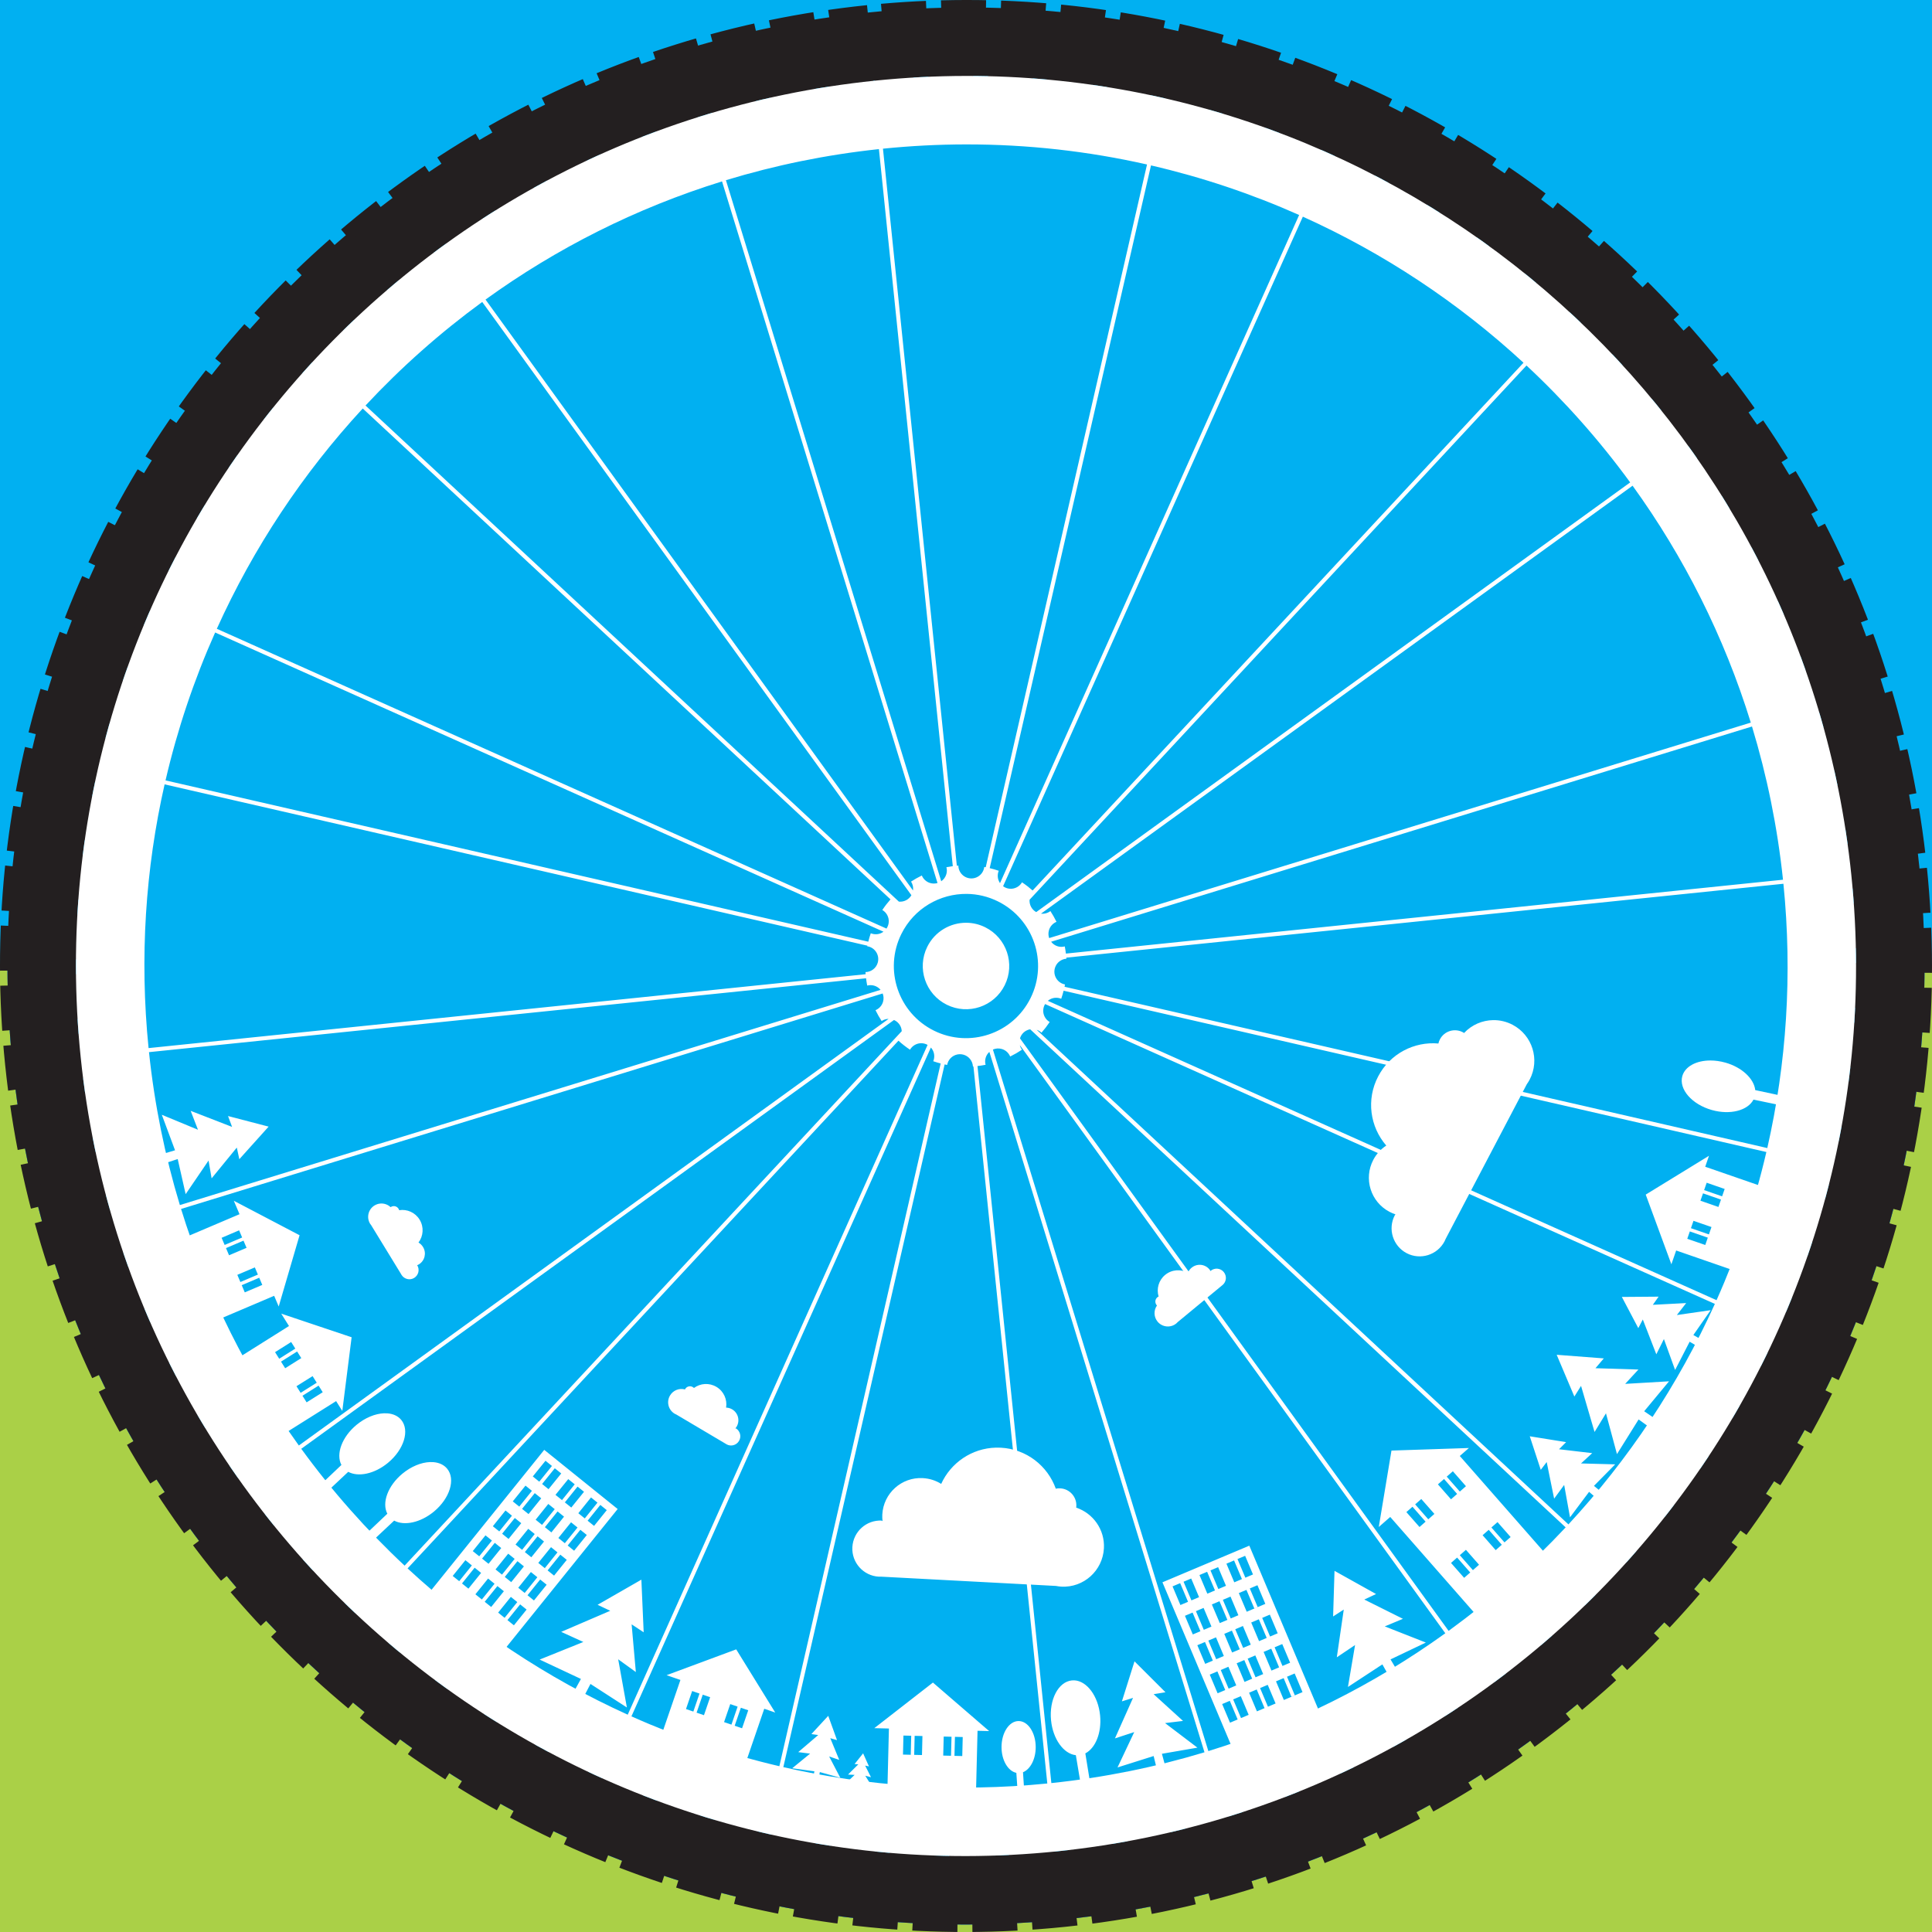 <?xml version="1.0" encoding="UTF-8" standalone="no"?>
<svg
   xmlns:dc="http://purl.org/dc/elements/1.1/"
   xmlns:cc="http://creativecommons.org/ns#"
   xmlns:rdf="http://www.w3.org/1999/02/22-rdf-syntax-ns#"
   xmlns:svg="http://www.w3.org/2000/svg"
   xmlns="http://www.w3.org/2000/svg"
   xmlns:xlink="http://www.w3.org/1999/xlink"
   xmlns:sodipodi="http://sodipodi.sourceforge.net/DTD/sodipodi-0.dtd"
   xmlns:inkscape="http://www.inkscape.org/namespaces/inkscape"
   viewBox="0 0 1000 1000"
   height="1000"
   width="1000"
   xml:space="preserve"
   version="1.1"
   id="svg2"
   sodipodi:docname="logo-wheel.svg"
   inkscape:version="0.92.2 5c3e80d, 2017-08-06"><rect x="0" y="0" width="1000" height="1000" fill="#808080" stroke="none"/><sodipodi:namedview
     pagecolor="#ffffff"
     bordercolor="#666666"
     borderopacity="1"
     objecttolerance="10"
     gridtolerance="10"
     guidetolerance="10"
     inkscape:pageopacity="0"
     inkscape:pageshadow="2"
     inkscape:window-width="1920"
     inkscape:window-height="1051"
     id="namedview15858"
     showgrid="false"
     inkscape:zoom="0.1668772"
     inkscape:cx="-1473.6613"
     inkscape:cy="859.15541"
     inkscape:window-x="0"
     inkscape:window-y="0"
     inkscape:window-maximized="1"
     inkscape:current-layer="svg2"
     inkscape:pagecheckerboard="true"
     inkscape:snap-object-midpoints="true"
     inkscape:snap-page="true" /><defs
     id="defs6"><linearGradient
       id="linearGradient5233"><stop
         style="stop-color:#2e3436;stop-opacity:1;"
         offset="0"
         id="stop5235" /><stop
         id="stop5241"
         offset="0.702"
         style="stop-color:#3a4244;stop-opacity:1;" /><stop
         style="stop-color:#3a4344;stop-opacity:1;"
         offset="0.936"
         id="stop5243" /><stop
         style="stop-color:#2e3436;stop-opacity:1;"
         offset="1"
         id="stop5237" /></linearGradient><linearGradient
       id="linearGradient4993"><stop
         style="stop-color:#2e3436;stop-opacity:1;"
         offset="0"
         id="stop4995" /><stop
         id="stop5192"
         offset="0.821"
         style="stop-color:#505a5e;stop-opacity:1;" /><stop
         style="stop-color:#2e3436;stop-opacity:1;"
         offset="1"
         id="stop4997" /></linearGradient><linearGradient
       id="linearGradient4174"><stop
         style="stop-color:#555753;stop-opacity:1;"
         offset="0"
         id="stop4176" /><stop
         style="stop-color:#91938e;stop-opacity:1;"
         offset="1"
         id="stop4178" /></linearGradient><linearGradient
       id="linearGradient4123"><stop
         style="stop-color:#555753;stop-opacity:1;"
         offset="0"
         id="stop4125" /><stop
         id="stop4131"
         offset="0.964"
         style="stop-color:#7e807c;stop-opacity:1;" /><stop
         style="stop-color:#a8aaa6;stop-opacity:1;"
         offset="1"
         id="stop4127" /></linearGradient><linearGradient
       xlink:href="#linearGradient4174"
       id="linearGradient4180"
       x1="2262.312"
       y1="431.391"
       x2="2263.766"
       y2="431.391"
       gradientUnits="userSpaceOnUse"
       spreadMethod="reflect"
       gradientTransform="matrix(3.658,0,0,1,-5966.919,-38.719)" /><linearGradient
       xlink:href="#linearGradient4174"
       id="linearGradient4184"
       gradientUnits="userSpaceOnUse"
       gradientTransform="matrix(3.533,0.947,-0.259,0.966,-5426.561,-2147.707)"
       spreadMethod="reflect"
       x1="2262.312"
       y1="431.391"
       x2="2263.766"
       y2="431.391" /><linearGradient
       xlink:href="#linearGradient4174"
       id="linearGradient4188"
       gradientUnits="userSpaceOnUse"
       gradientTransform="matrix(3.168,1.829,-0.5,0.866,-4358.769,-4044.978)"
       spreadMethod="reflect"
       x1="2262.312"
       y1="431.391"
       x2="2263.766"
       y2="431.391" /><linearGradient
       xlink:href="#linearGradient4174"
       id="linearGradient4192"
       gradientUnits="userSpaceOnUse"
       gradientTransform="matrix(2.586,2.586,-0.707,0.707,-2836.311,-5601.236)"
       spreadMethod="reflect"
       x1="2262.312"
       y1="431.391"
       x2="2263.766"
       y2="431.391" /><linearGradient
       xlink:href="#linearGradient4174"
       id="linearGradient4196"
       gradientUnits="userSpaceOnUse"
       gradientTransform="matrix(1.829,3.168,-0.866,0.5,-962.941,-6710.426)"
       spreadMethod="reflect"
       x1="2262.312"
       y1="431.391"
       x2="2263.766"
       y2="431.391" /><linearGradient
       xlink:href="#linearGradient4174"
       id="linearGradient4200"
       gradientUnits="userSpaceOnUse"
       gradientTransform="matrix(0.947,3.533,-0.966,0.259,1133.675,-7296.956)"
       spreadMethod="reflect"
       x1="2262.312"
       y1="431.391"
       x2="2263.766"
       y2="431.391" /><linearGradient
       xlink:href="#linearGradient4174"
       id="linearGradient4204"
       gradientUnits="userSpaceOnUse"
       gradientTransform="matrix(-2.7026721e-8,3.658,-1,8.5712909e-8,3310.656,-7320.856)"
       spreadMethod="reflect"
       x1="2262.312"
       y1="431.391"
       x2="2263.766"
       y2="431.391" /><linearGradient
       xlink:href="#linearGradient4174"
       id="linearGradient4208"
       gradientUnits="userSpaceOnUse"
       gradientTransform="matrix(-1.829,3.168,-0.866,-0.5,7316.916,-5712.707)"
       spreadMethod="reflect"
       x1="2262.312"
       y1="431.391"
       x2="2263.766"
       y2="431.391" /><linearGradient
       xlink:href="#linearGradient4174"
       id="linearGradient4212"
       gradientUnits="userSpaceOnUse"
       gradientTransform="matrix(-0.947,3.533,-0.966,-0.259,5419.645,-6780.499)"
       spreadMethod="reflect"
       x1="2262.312"
       y1="431.391"
       x2="2263.766"
       y2="431.391" /><linearGradient
       xlink:href="#linearGradient4174"
       id="linearGradient4216"
       gradientUnits="userSpaceOnUse"
       gradientTransform="matrix(-2.586,2.586,-0.707,-0.707,8873.174,-4190.249)"
       spreadMethod="reflect"
       x1="2262.312"
       y1="431.391"
       x2="2263.766"
       y2="431.391" /><linearGradient
       xlink:href="#linearGradient4174"
       id="linearGradient4220"
       gradientUnits="userSpaceOnUse"
       gradientTransform="matrix(-3.168,1.829,-0.5,-0.866,9982.363,-2316.878)"
       spreadMethod="reflect"
       x1="2262.312"
       y1="431.391"
       x2="2263.766"
       y2="431.391" /><linearGradient
       xlink:href="#linearGradient4174"
       id="linearGradient4224"
       gradientUnits="userSpaceOnUse"
       gradientTransform="matrix(-3.533,0.947,-0.259,-0.966,10568.894,-220.262)"
       spreadMethod="reflect"
       x1="2262.312"
       y1="431.391"
       x2="2263.766"
       y2="431.391" /><linearGradient
       xlink:href="#linearGradient4174"
       id="linearGradient4228"
       gradientUnits="userSpaceOnUse"
       gradientTransform="matrix(-3.658,-1.4950121e-7,-8.5712909e-8,-1,10592.795,1956.719)"
       spreadMethod="reflect"
       x1="2262.312"
       y1="431.391"
       x2="2263.766"
       y2="431.391" /><linearGradient
       xlink:href="#linearGradient4174"
       id="linearGradient4262"
       gradientUnits="userSpaceOnUse"
       gradientTransform="matrix(-3.658,0,0,1,10524.114,-38.719)"
       spreadMethod="reflect"
       x1="2262.312"
       y1="431.391"
       x2="2263.766"
       y2="431.391" /><linearGradient
       xlink:href="#linearGradient4174"
       id="linearGradient4264"
       gradientUnits="userSpaceOnUse"
       gradientTransform="matrix(-3.533,0.947,0.259,0.966,9983.756,-2147.707)"
       spreadMethod="reflect"
       x1="2262.312"
       y1="431.391"
       x2="2263.766"
       y2="431.391" /><linearGradient
       xlink:href="#linearGradient4174"
       id="linearGradient4266"
       gradientUnits="userSpaceOnUse"
       gradientTransform="matrix(-3.168,1.829,0.5,0.866,8915.965,-4044.978)"
       spreadMethod="reflect"
       x1="2262.312"
       y1="431.391"
       x2="2263.766"
       y2="431.391" /><linearGradient
       xlink:href="#linearGradient4174"
       id="linearGradient4268"
       gradientUnits="userSpaceOnUse"
       gradientTransform="matrix(-2.586,2.586,0.707,0.707,7393.507,-5601.236)"
       spreadMethod="reflect"
       x1="2262.312"
       y1="431.391"
       x2="2263.766"
       y2="431.391" /><linearGradient
       xlink:href="#linearGradient4174"
       id="linearGradient4270"
       gradientUnits="userSpaceOnUse"
       gradientTransform="matrix(-1.829,3.168,0.866,0.5,5520.137,-6710.426)"
       spreadMethod="reflect"
       x1="2262.312"
       y1="431.391"
       x2="2263.766"
       y2="431.391" /><linearGradient
       xlink:href="#linearGradient4174"
       id="linearGradient4272"
       gradientUnits="userSpaceOnUse"
       gradientTransform="matrix(-0.947,3.533,0.966,0.259,3423.52,-7296.956)"
       spreadMethod="reflect"
       x1="2262.312"
       y1="431.391"
       x2="2263.766"
       y2="431.391" /><linearGradient
       xlink:href="#linearGradient4174"
       id="linearGradient4274"
       gradientUnits="userSpaceOnUse"
       gradientTransform="matrix(2.7026721e-8,3.658,1,8.5712909e-8,1246.539,-7320.856)"
       spreadMethod="reflect"
       x1="2262.312"
       y1="431.391"
       x2="2263.766"
       y2="431.391" /><linearGradient
       xlink:href="#linearGradient4174"
       id="linearGradient4276"
       gradientUnits="userSpaceOnUse"
       gradientTransform="matrix(1.829,3.168,0.866,-0.5,-2759.72,-5712.707)"
       spreadMethod="reflect"
       x1="2262.312"
       y1="431.391"
       x2="2263.766"
       y2="431.391" /><linearGradient
       xlink:href="#linearGradient4174"
       id="linearGradient4278"
       gradientUnits="userSpaceOnUse"
       gradientTransform="matrix(0.947,3.533,0.966,-0.259,-862.449,-6780.499)"
       spreadMethod="reflect"
       x1="2262.312"
       y1="431.391"
       x2="2263.766"
       y2="431.391" /><linearGradient
       xlink:href="#linearGradient4174"
       id="linearGradient4280"
       gradientUnits="userSpaceOnUse"
       gradientTransform="matrix(2.586,2.586,0.707,-0.707,-4315.978,-4190.249)"
       spreadMethod="reflect"
       x1="2262.312"
       y1="431.391"
       x2="2263.766"
       y2="431.391" /><linearGradient
       xlink:href="#linearGradient4174"
       id="linearGradient4282"
       gradientUnits="userSpaceOnUse"
       gradientTransform="matrix(3.168,1.829,0.5,-0.866,-5425.167,-2316.878)"
       spreadMethod="reflect"
       x1="2262.312"
       y1="431.391"
       x2="2263.766"
       y2="431.391" /><linearGradient
       xlink:href="#linearGradient4174"
       id="linearGradient4284"
       gradientUnits="userSpaceOnUse"
       gradientTransform="matrix(3.533,0.947,0.259,-0.966,-6011.698,-220.262)"
       spreadMethod="reflect"
       x1="2262.312"
       y1="431.391"
       x2="2263.766"
       y2="431.391" /><linearGradient
       xlink:href="#linearGradient4174"
       id="linearGradient4286"
       gradientUnits="userSpaceOnUse"
       gradientTransform="matrix(3.658,-1.4950121e-7,8.5712909e-8,-1,-6035.599,1956.719)"
       spreadMethod="reflect"
       x1="2262.312"
       y1="431.391"
       x2="2263.766"
       y2="431.391" /><linearGradient
       xlink:href="#linearGradient4174"
       id="linearGradient4396"
       gradientUnits="userSpaceOnUse"
       gradientTransform="matrix(-3.658,-1.4950121e-7,-8.5712909e-8,-1,10592.795,1975.641)"
       spreadMethod="reflect"
       x1="2262.312"
       y1="431.391"
       x2="2263.766"
       y2="431.391" /><linearGradient
       xlink:href="#linearGradient4174"
       id="linearGradient4402"
       gradientUnits="userSpaceOnUse"
       gradientTransform="matrix(-3.533,0.947,-0.259,-0.966,10568.894,-201.34)"
       spreadMethod="reflect"
       x1="2262.312"
       y1="431.391"
       x2="2263.766"
       y2="431.391" /><linearGradient
       xlink:href="#linearGradient4174"
       id="linearGradient4405"
       gradientUnits="userSpaceOnUse"
       gradientTransform="matrix(-3.168,1.829,-0.5,-0.866,9982.363,-2297.957)"
       spreadMethod="reflect"
       x1="2262.312"
       y1="431.391"
       x2="2263.766"
       y2="431.391" /><linearGradient
       xlink:href="#linearGradient4174"
       id="linearGradient4408"
       gradientUnits="userSpaceOnUse"
       gradientTransform="matrix(-2.586,2.586,-0.707,-0.707,8873.174,-4171.327)"
       spreadMethod="reflect"
       x1="2262.312"
       y1="431.391"
       x2="2263.766"
       y2="431.391" /><linearGradient
       xlink:href="#linearGradient4174"
       id="linearGradient4411"
       gradientUnits="userSpaceOnUse"
       gradientTransform="matrix(-0.947,3.533,-0.966,-0.259,5419.645,-6761.577)"
       spreadMethod="reflect"
       x1="2262.312"
       y1="431.391"
       x2="2263.766"
       y2="431.391" /><linearGradient
       xlink:href="#linearGradient4174"
       id="linearGradient4414"
       gradientUnits="userSpaceOnUse"
       gradientTransform="matrix(-1.829,3.168,-0.866,-0.5,7316.916,-5693.785)"
       spreadMethod="reflect"
       x1="2262.312"
       y1="431.391"
       x2="2263.766"
       y2="431.391" /><linearGradient
       xlink:href="#linearGradient4174"
       id="linearGradient4417"
       gradientUnits="userSpaceOnUse"
       gradientTransform="matrix(-2.7026721e-8,3.658,-1,8.5712909e-8,3310.656,-7301.935)"
       spreadMethod="reflect"
       x1="2262.312"
       y1="431.391"
       x2="2263.766"
       y2="431.391" /><linearGradient
       xlink:href="#linearGradient4174"
       id="linearGradient4420"
       gradientUnits="userSpaceOnUse"
       gradientTransform="matrix(0.947,3.533,-0.966,0.259,1133.675,-7278.034)"
       spreadMethod="reflect"
       x1="2262.312"
       y1="431.391"
       x2="2263.766"
       y2="431.391" /><linearGradient
       xlink:href="#linearGradient4174"
       id="linearGradient4423"
       gradientUnits="userSpaceOnUse"
       gradientTransform="matrix(1.829,3.168,-0.866,0.5,-962.941,-6691.504)"
       spreadMethod="reflect"
       x1="2262.312"
       y1="431.391"
       x2="2263.766"
       y2="431.391" /><linearGradient
       xlink:href="#linearGradient4174"
       id="linearGradient4426"
       gradientUnits="userSpaceOnUse"
       gradientTransform="matrix(2.586,2.586,-0.707,0.707,-2836.311,-5582.315)"
       spreadMethod="reflect"
       x1="2262.312"
       y1="431.391"
       x2="2263.766"
       y2="431.391" /><linearGradient
       xlink:href="#linearGradient4174"
       id="linearGradient4429"
       gradientUnits="userSpaceOnUse"
       gradientTransform="matrix(3.168,1.829,-0.5,0.866,-4358.769,-4026.056)"
       spreadMethod="reflect"
       x1="2262.312"
       y1="431.391"
       x2="2263.766"
       y2="431.391" /><linearGradient
       xlink:href="#linearGradient4174"
       id="linearGradient4432"
       gradientUnits="userSpaceOnUse"
       gradientTransform="matrix(3.533,0.947,-0.259,0.966,-5426.561,-2128.785)"
       spreadMethod="reflect"
       x1="2262.312"
       y1="431.391"
       x2="2263.766"
       y2="431.391" /><linearGradient
       xlink:href="#linearGradient4174"
       id="linearGradient4435"
       gradientUnits="userSpaceOnUse"
       gradientTransform="matrix(3.658,0,0,1,-5966.919,-19.797)"
       spreadMethod="reflect"
       x1="2262.312"
       y1="431.391"
       x2="2263.766"
       y2="431.391" /><linearGradient
       xlink:href="#linearGradient4174"
       id="linearGradient4439"
       gradientUnits="userSpaceOnUse"
       gradientTransform="matrix(3.658,-1.4950121e-7,8.5712909e-8,-1,-6484.107,2028.169)"
       spreadMethod="reflect"
       x1="2262.312"
       y1="431.391"
       x2="2263.766"
       y2="431.391" /><linearGradient
       xlink:href="#linearGradient4174"
       id="linearGradient4445"
       gradientUnits="userSpaceOnUse"
       gradientTransform="matrix(3.533,0.947,0.259,-0.966,-6460.206,-148.812)"
       spreadMethod="reflect"
       x1="2262.312"
       y1="431.391"
       x2="2263.766"
       y2="431.391" /><linearGradient
       xlink:href="#linearGradient4174"
       id="linearGradient4448"
       gradientUnits="userSpaceOnUse"
       gradientTransform="matrix(3.168,1.829,0.5,-0.866,-5873.675,-2245.429)"
       spreadMethod="reflect"
       x1="2262.312"
       y1="431.391"
       x2="2263.766"
       y2="431.391" /><linearGradient
       xlink:href="#linearGradient4174"
       id="linearGradient4451"
       gradientUnits="userSpaceOnUse"
       gradientTransform="matrix(2.586,2.586,0.707,-0.707,-4764.486,-4118.799)"
       spreadMethod="reflect"
       x1="2262.312"
       y1="431.391"
       x2="2263.766"
       y2="431.391" /><linearGradient
       xlink:href="#linearGradient4174"
       id="linearGradient4454"
       gradientUnits="userSpaceOnUse"
       gradientTransform="matrix(0.947,3.533,0.966,-0.259,-1310.956,-6709.049)"
       spreadMethod="reflect"
       x1="2262.312"
       y1="431.391"
       x2="2263.766"
       y2="431.391" /><linearGradient
       xlink:href="#linearGradient4174"
       id="linearGradient4457"
       gradientUnits="userSpaceOnUse"
       gradientTransform="matrix(1.829,3.168,0.866,-0.5,-3208.228,-5641.257)"
       spreadMethod="reflect"
       x1="2262.312"
       y1="431.391"
       x2="2263.766"
       y2="431.391" /><linearGradient
       xlink:href="#linearGradient4174"
       id="linearGradient4460"
       gradientUnits="userSpaceOnUse"
       gradientTransform="matrix(2.7026721e-8,3.658,1,8.5712909e-8,798.032,-7249.407)"
       spreadMethod="reflect"
       x1="2262.312"
       y1="431.391"
       x2="2263.766"
       y2="431.391" /><linearGradient
       xlink:href="#linearGradient4174"
       id="linearGradient4463"
       gradientUnits="userSpaceOnUse"
       gradientTransform="matrix(-0.947,3.533,0.966,0.259,2975.013,-7225.506)"
       spreadMethod="reflect"
       x1="2262.312"
       y1="431.391"
       x2="2263.766"
       y2="431.391" /><linearGradient
       xlink:href="#linearGradient4174"
       id="linearGradient4466"
       gradientUnits="userSpaceOnUse"
       gradientTransform="matrix(-1.829,3.168,0.866,0.5,5071.629,-6638.976)"
       spreadMethod="reflect"
       x1="2262.312"
       y1="431.391"
       x2="2263.766"
       y2="431.391" /><linearGradient
       xlink:href="#linearGradient4174"
       id="linearGradient4469"
       gradientUnits="userSpaceOnUse"
       gradientTransform="matrix(-2.586,2.586,0.707,0.707,6944.999,-5529.787)"
       spreadMethod="reflect"
       x1="2262.312"
       y1="431.391"
       x2="2263.766"
       y2="431.391" /><linearGradient
       xlink:href="#linearGradient4174"
       id="linearGradient4472"
       gradientUnits="userSpaceOnUse"
       gradientTransform="matrix(-3.168,1.829,0.5,0.866,8467.457,-3973.528)"
       spreadMethod="reflect"
       x1="2262.312"
       y1="431.391"
       x2="2263.766"
       y2="431.391" /><linearGradient
       xlink:href="#linearGradient4174"
       id="linearGradient4475"
       gradientUnits="userSpaceOnUse"
       gradientTransform="matrix(-3.533,0.947,0.259,0.966,9535.249,-2076.257)"
       spreadMethod="reflect"
       x1="2262.312"
       y1="431.391"
       x2="2263.766"
       y2="431.391" /><linearGradient
       xlink:href="#linearGradient4174"
       id="linearGradient4478"
       gradientUnits="userSpaceOnUse"
       gradientTransform="matrix(-3.658,0,0,1,10075.607,32.731)"
       spreadMethod="reflect"
       x1="2262.312"
       y1="431.391"
       x2="2263.766"
       y2="431.391" /><linearGradient
       xlink:href="#linearGradient4174"
       id="linearGradient4599"
       gradientUnits="userSpaceOnUse"
       gradientTransform="matrix(-3.533,-0.947,0.259,-0.966,10052.437,4084.629)"
       spreadMethod="reflect"
       x1="2262.312"
       y1="431.391"
       x2="2263.766"
       y2="431.391" /><linearGradient
       xlink:href="#linearGradient4174"
       id="linearGradient4603"
       gradientUnits="userSpaceOnUse"
       gradientTransform="matrix(-3.168,-1.829,0.5,-0.866,8984.645,5981.9)"
       spreadMethod="reflect"
       x1="2262.312"
       y1="431.391"
       x2="2263.766"
       y2="431.391" /><linearGradient
       xlink:href="#linearGradient4174"
       id="linearGradient4607"
       gradientUnits="userSpaceOnUse"
       gradientTransform="matrix(-2.586,-2.586,0.707,-0.707,7462.187,7538.159)"
       spreadMethod="reflect"
       x1="2262.312"
       y1="431.391"
       x2="2263.766"
       y2="431.391" /><linearGradient
       xlink:href="#linearGradient4174"
       id="linearGradient4611"
       gradientUnits="userSpaceOnUse"
       gradientTransform="matrix(-1.829,-3.168,0.866,-0.5,5588.816,8647.348)"
       spreadMethod="reflect"
       x1="2262.312"
       y1="431.391"
       x2="2263.766"
       y2="431.391" /><linearGradient
       xlink:href="#linearGradient4174"
       id="linearGradient4615"
       gradientUnits="userSpaceOnUse"
       gradientTransform="matrix(-0.947,-3.533,0.966,-0.259,3492.2,9233.879)"
       spreadMethod="reflect"
       x1="2262.312"
       y1="431.391"
       x2="2263.766"
       y2="431.391" /><linearGradient
       xlink:href="#linearGradient4174"
       id="linearGradient4619"
       gradientUnits="userSpaceOnUse"
       gradientTransform="matrix(7.879053e-8,-3.658,1,-8.5712909e-8,1315.219,9257.779)"
       spreadMethod="reflect"
       x1="2262.312"
       y1="431.391"
       x2="2263.766"
       y2="431.391" /><linearGradient
       xlink:href="#linearGradient4174"
       id="linearGradient4623"
       gradientUnits="userSpaceOnUse"
       gradientTransform="matrix(0.947,-3.533,0.966,0.259,-793.77,8717.421)"
       spreadMethod="reflect"
       x1="2262.312"
       y1="431.391"
       x2="2263.766"
       y2="431.391" /><linearGradient
       xlink:href="#linearGradient4174"
       id="linearGradient4627"
       gradientUnits="userSpaceOnUse"
       gradientTransform="matrix(1.829,-3.168,0.866,0.5,-2691.041,7649.629)"
       spreadMethod="reflect"
       x1="2262.312"
       y1="431.391"
       x2="2263.766"
       y2="431.391" /><linearGradient
       xlink:href="#linearGradient4174"
       id="linearGradient4631"
       gradientUnits="userSpaceOnUse"
       gradientTransform="matrix(2.586,-2.586,0.707,0.707,-4247.3,6127.172)"
       spreadMethod="reflect"
       x1="2262.312"
       y1="431.391"
       x2="2263.766"
       y2="431.391" /><linearGradient
       xlink:href="#linearGradient4174"
       id="linearGradient4635"
       gradientUnits="userSpaceOnUse"
       gradientTransform="matrix(3.168,-1.829,0.5,0.866,-5356.489,4253.801)"
       spreadMethod="reflect"
       x1="2262.312"
       y1="431.391"
       x2="2263.766"
       y2="431.391" /><linearGradient
       xlink:href="#linearGradient4174"
       id="linearGradient4639"
       gradientUnits="userSpaceOnUse"
       gradientTransform="matrix(3.533,-0.947,0.259,0.966,-5943.019,2157.184)"
       spreadMethod="reflect"
       x1="2262.312"
       y1="431.391"
       x2="2263.766"
       y2="431.391" /><linearGradient
       xlink:href="#linearGradient4174"
       id="linearGradient4814"
       gradientUnits="userSpaceOnUse"
       gradientTransform="matrix(3.533,-0.947,0.259,0.966,-5943.019,2157.184)"
       spreadMethod="reflect"
       x1="2262.312"
       y1="431.391"
       x2="2263.766"
       y2="431.391" /><linearGradient
       xlink:href="#linearGradient4174"
       id="linearGradient4820"
       gradientUnits="userSpaceOnUse"
       gradientTransform="matrix(2.586,-2.586,0.707,0.707,-4247.3,6127.172)"
       spreadMethod="reflect"
       x1="2262.312"
       y1="431.391"
       x2="2263.766"
       y2="431.391" /><linearGradient
       xlink:href="#linearGradient4174"
       id="linearGradient4826"
       gradientUnits="userSpaceOnUse"
       gradientTransform="matrix(0.947,-3.533,0.966,0.259,-793.77,8717.421)"
       spreadMethod="reflect"
       x1="2262.312"
       y1="431.391"
       x2="2263.766"
       y2="431.391" /><linearGradient
       xlink:href="#linearGradient4174"
       id="linearGradient4832"
       gradientUnits="userSpaceOnUse"
       gradientTransform="matrix(-0.947,-3.533,0.966,-0.259,3492.2,9233.879)"
       spreadMethod="reflect"
       x1="2262.312"
       y1="431.391"
       x2="2263.766"
       y2="431.391" /><linearGradient
       xlink:href="#linearGradient4174"
       id="linearGradient4838"
       gradientUnits="userSpaceOnUse"
       gradientTransform="matrix(-2.586,-2.586,0.707,-0.707,7462.187,7538.159)"
       spreadMethod="reflect"
       x1="2262.312"
       y1="431.391"
       x2="2263.766"
       y2="431.391" /><linearGradient
       xlink:href="#linearGradient4174"
       id="linearGradient4856"
       gradientUnits="userSpaceOnUse"
       gradientTransform="matrix(-2.586,2.586,-0.707,-0.707,8873.174,-4171.327)"
       spreadMethod="reflect"
       x1="2262.312"
       y1="431.391"
       x2="2263.766"
       y2="431.391" /><linearGradient
       xlink:href="#linearGradient4174"
       id="linearGradient4859"
       gradientUnits="userSpaceOnUse"
       gradientTransform="matrix(-0.947,3.533,-0.966,-0.259,5419.644,-6761.577)"
       spreadMethod="reflect"
       x1="2262.312"
       y1="431.391"
       x2="2263.766"
       y2="431.391" /><linearGradient
       xlink:href="#linearGradient4174"
       id="linearGradient4868"
       gradientUnits="userSpaceOnUse"
       gradientTransform="matrix(0.947,3.533,-0.966,0.259,1133.675,-7278.034)"
       spreadMethod="reflect"
       x1="2262.312"
       y1="431.391"
       x2="2263.766"
       y2="431.391" /><linearGradient
       xlink:href="#linearGradient4174"
       id="linearGradient4874"
       gradientUnits="userSpaceOnUse"
       gradientTransform="matrix(2.586,2.586,-0.707,0.707,-2836.311,-5582.315)"
       spreadMethod="reflect"
       x1="2262.312"
       y1="431.391"
       x2="2263.766"
       y2="431.391" /><linearGradient
       xlink:href="#linearGradient4174"
       id="linearGradient4880"
       gradientUnits="userSpaceOnUse"
       gradientTransform="matrix(3.533,0.947,-0.259,0.966,-5426.561,-2128.785)"
       spreadMethod="reflect"
       x1="2262.312"
       y1="431.391"
       x2="2263.766"
       y2="431.391" /><linearGradient
       xlink:href="#linearGradient4174"
       id="linearGradient4981"
       gradientUnits="userSpaceOnUse"
       gradientTransform="matrix(3.572,-0.784,0.214,0.977,-5988.28,1778.715)"
       spreadMethod="reflect"
       x1="2262.312"
       y1="431.391"
       x2="2263.766"
       y2="431.391" /><linearGradient
       xlink:href="#linearGradient4174"
       id="linearGradient5196"
       gradientUnits="userSpaceOnUse"
       gradientTransform="matrix(-3.588,0.71,-0.194,-0.981,10418.893,-708.817)"
       spreadMethod="reflect"
       x1="2262.312"
       y1="431.391"
       x2="2263.766"
       y2="431.391" /><linearGradient
       xlink:href="#linearGradient4174"
       id="linearGradient5200"
       gradientUnits="userSpaceOnUse"
       gradientTransform="matrix(-3.588,0.71,-0.194,-0.981,10398.765,-763.362)"
       spreadMethod="reflect"
       x1="2262.312"
       y1="431.391"
       x2="2263.766"
       y2="431.391" /><linearGradient
       xlink:href="#linearGradient4174"
       id="linearGradient5204"
       gradientUnits="userSpaceOnUse"
       gradientTransform="matrix(-3.591,0.695,-0.19,-0.982,10631.556,384.573)"
       spreadMethod="reflect"
       x1="2262.312"
       y1="431.391"
       x2="2263.766"
       y2="431.391" /><linearGradient
       xlink:href="#linearGradient4174"
       id="linearGradient5210"
       gradientUnits="userSpaceOnUse"
       gradientTransform="matrix(3.658,0,8.4710321e-8,1,-5966.919,-19.797)"
       spreadMethod="reflect"
       x1="2262.312"
       y1="431.391"
       x2="2263.766"
       y2="431.391" /><radialGradient
       xlink:href="#linearGradient5233"
       id="radialGradient5239"
       cx="2312.938"
       cy="977.922"
       fx="2312.938"
       fy="977.922"
       r="1250.156"
       gradientTransform="matrix(1,0,0,1,0,-0.012)"
       gradientUnits="userSpaceOnUse" /><clipPath
       id="clipPath5764"
       clipPathUnits="userSpaceOnUse"><path
         id="path5766"
         d="m -1276.483,625.854 c -12.448,-0.017 -25.014,-0.664 -37.661,-1.967 -202.36,-20.848 -349.67,-201.998 -328.822,-404.358 20.848,-202.36 201.999,-349.679 404.359,-328.831 202.36,20.848 349.668,202.007 328.82,404.367 -19.545,189.712 -179.98,331.042 -366.697,330.789 z m 0.473,-338.694 c 4.347,-0.05 8.75,-1.056 12.905,-3.117 14.773,-7.33 20.807,-25.249 13.478,-40.023 -7.329,-14.775 -25.246,-20.808 -40.019,-13.478 -14.773,7.33 -20.807,25.25 -13.478,40.023 5.268,10.619 16.006,16.724 27.114,16.595 z"
         style="opacity:1;fill:#ffffff;fill-opacity:1;stroke:none;stroke-width:1.69" /></clipPath><clipPath
       id="clipPath5764-7"
       clipPathUnits="userSpaceOnUse"><path
         id="path5766-3"
         d="m -1276.483,625.854 c -12.448,-0.017 -25.014,-0.664 -37.661,-1.967 -202.36,-20.848 -349.67,-201.998 -328.822,-404.358 20.848,-202.36 201.999,-349.679 404.359,-328.831 202.36,20.848 349.668,202.007 328.82,404.367 -19.545,189.712 -179.98,331.042 -366.697,330.789 z m 0.473,-338.694 c 4.347,-0.05 8.75,-1.056 12.905,-3.117 14.773,-7.33 20.807,-25.249 13.478,-40.023 -7.329,-14.775 -25.246,-20.808 -40.019,-13.478 -14.773,7.33 -20.807,25.25 -13.478,40.023 5.268,10.619 16.006,16.724 27.114,16.595 z"
         style="opacity:1;fill:#ffffff;fill-opacity:1;stroke:none;stroke-width:1.69" /></clipPath><clipPath
       id="clipPath5764-2"
       clipPathUnits="userSpaceOnUse"><path
         id="path5766-1"
         d="m -1276.483,625.854 c -12.448,-0.017 -25.014,-0.664 -37.661,-1.967 -202.36,-20.848 -349.67,-201.998 -328.822,-404.358 20.848,-202.36 201.999,-349.679 404.359,-328.831 202.36,20.848 349.668,202.007 328.82,404.367 -19.545,189.712 -179.98,331.042 -366.697,330.789 z m 0.473,-338.694 c 4.347,-0.05 8.75,-1.056 12.905,-3.117 14.773,-7.33 20.807,-25.249 13.478,-40.023 -7.329,-14.775 -25.246,-20.808 -40.019,-13.478 -14.773,7.33 -20.807,25.25 -13.478,40.023 5.268,10.619 16.006,16.724 27.114,16.595 z"
         style="opacity:1;fill:#ffffff;fill-opacity:1;stroke:none;stroke-width:1.69" /></clipPath><clipPath
       id="clipPath5764-2-2"
       clipPathUnits="userSpaceOnUse"><path
         id="path5766-1-4"
         d="m -1276.483,625.854 c -12.448,-0.017 -25.014,-0.664 -37.661,-1.967 -202.36,-20.848 -349.67,-201.998 -328.822,-404.358 20.848,-202.36 201.999,-349.679 404.359,-328.831 202.36,20.848 349.668,202.007 328.82,404.367 -19.545,189.712 -179.98,331.042 -366.697,330.789 z m 0.473,-338.694 c 4.347,-0.05 8.75,-1.056 12.905,-3.117 14.773,-7.33 20.807,-25.249 13.478,-40.023 -7.329,-14.775 -25.246,-20.808 -40.019,-13.478 -14.773,7.33 -20.807,25.25 -13.478,40.023 5.268,10.619 16.006,16.724 27.114,16.595 z"
         style="opacity:1;fill:#ffffff;fill-opacity:1;stroke:none;stroke-width:1.69" /></clipPath><clipPath
       id="clipPath5764-2-2-1"
       clipPathUnits="userSpaceOnUse"><path
         id="path5766-1-4-3"
         d="m -1276.483,625.854 c -12.448,-0.017 -25.014,-0.664 -37.661,-1.967 -202.36,-20.848 -349.67,-201.998 -328.822,-404.358 20.848,-202.36 201.999,-349.679 404.359,-328.831 202.36,20.848 349.668,202.007 328.82,404.367 -19.545,189.712 -179.98,331.042 -366.697,330.789 z m 0.473,-338.694 c 4.347,-0.05 8.75,-1.056 12.905,-3.117 14.773,-7.33 20.807,-25.249 13.478,-40.023 -7.329,-14.775 -25.246,-20.808 -40.019,-13.478 -14.773,7.33 -20.807,25.25 -13.478,40.023 5.268,10.619 16.006,16.724 27.114,16.595 z"
         style="opacity:1;fill:#ffffff;fill-opacity:1;stroke:none;stroke-width:1.69" /></clipPath></defs><g
     id="g1547"
     inkscape:label="background"><path
       style="opacity:1;vector-effect:none;fill:#01b0f1;fill-opacity:1;fill-rule:nonzero;stroke:none;stroke-width:0.818;stroke-linecap:round;stroke-linejoin:miter;stroke-miterlimit:4;stroke-dasharray:none;stroke-dashoffset:0;stroke-opacity:1;paint-order:normal"
       d="m 1160,0 v 500 h 3.861 c -0.269,-251.288 189.963,-467.185 445.297,-493.49 17.026,-1.754 33.939,-2.624 50.695,-2.646 251.351,-0.34 467.326,189.91 493.637,445.289 1.759,17.077 2.629,34.041 2.647,50.848 H 2160 V 0 Z"
       id="rect1525-5"
       inkscape:connector-curvature="0"
       transform="translate(-1160)" /><path
       style="opacity:1;vector-effect:none;fill:#aad047;fill-opacity:1;fill-rule:nonzero;stroke:none;stroke-width:0.818;stroke-linecap:round;stroke-linejoin:miter;stroke-miterlimit:4;stroke-dasharray:none;stroke-dashoffset:0;stroke-opacity:1;paint-order:normal"
       d="m 1160,500 v 500 H 2160 V 500 h -3.863 c 0.264,251.284 -189.963,467.187 -445.293,493.492 -272.408,28.064 -516.271,-170.252 -544.336,-442.656 -1.759,-17.073 -2.628,-34.033 -2.647,-50.836 z"
       transform="translate(-1160)"
       id="rect1525"
       inkscape:connector-curvature="0" /><path
       inkscape:label="blue"
       id="path2164-6-7-2-6"
       d="M 499.854,3.863 C 483.097,3.886 466.184,4.756 449.158,6.51 176.751,34.574 -21.557,278.432 6.508,550.836 34.573,823.24 278.436,1021.557 550.844,993.492 823.251,965.428 1021.555,721.556 993.49,449.152 967.18,193.773 751.204,3.523 499.854,3.863 Z M 42.773,443.15 c -0.421,3.402 -0.803,6.813 -1.148,10.234 0.345,-3.421 0.728,-6.833 1.148,-10.234 z m -3.111,74.543 c 0.154,3.916 0.359,7.84 0.613,11.771 -0.254,-3.931 -0.459,-7.856 -0.613,-11.771 z m 43.707,179.068 c 1.607,3.4 3.255,6.776 4.941,10.127 -1.686,-3.352 -3.334,-6.726 -4.941,-10.127 z M 823.947,827.447 c -2.62,2.596 -5.272,5.163 -7.955,7.697 2.683,-2.534 5.335,-5.101 7.955,-7.697 z m -647.48,0.402 c 2.627,2.589 5.284,5.145 7.971,7.67 -2.687,-2.524 -5.344,-5.081 -7.971,-7.67 z m 28.668,25.986 c 2.831,2.359 5.692,4.684 8.578,6.975 -2.886,-2.291 -5.747,-4.616 -8.578,-6.975 z m 585.883,3.252 c -2.865,2.34 -5.758,4.647 -8.682,6.92 -2.923,2.273 -5.877,4.513 -8.857,6.717 2.981,-2.204 5.934,-4.444 8.857,-6.717 2.923,-2.273 5.817,-4.58 8.682,-6.92 z M 218.062,864.221 c 2.914,2.256 5.853,4.478 8.82,6.664 -2.967,-2.187 -5.907,-4.408 -8.82,-6.664 z m 13.291,9.918 c 4.49,3.227 9.04,6.374 13.645,9.439 -4.605,-3.066 -9.155,-6.213 -13.645,-9.439 z m 533.1,3.094 c -4.555,3.201 -9.175,6.323 -13.854,9.363 -3.119,2.027 -6.265,4.017 -9.438,5.971 3.173,-1.953 6.318,-3.944 9.438,-5.971 4.679,-3.04 9.298,-6.162 13.854,-9.363 z m -514.832,9.385 c 3.095,2.007 6.214,3.978 9.357,5.912 -3.144,-1.934 -6.263,-3.905 -9.357,-5.912 z m 14.09,8.785 c 3.167,1.897 6.36,3.756 9.574,5.578 3.214,1.822 6.451,3.606 9.711,5.352 4.889,2.618 9.828,5.15 14.816,7.594 -4.988,-2.444 -9.927,-4.976 -14.816,-7.594 -3.26,-1.745 -6.497,-3.53 -9.711,-5.352 -3.214,-1.822 -6.407,-3.681 -9.574,-5.578 z m 472.672,0.066 c -3.199,1.916 -6.425,3.796 -9.676,5.637 3.251,-1.841 6.477,-3.72 9.676,-5.637 z m -24.477,13.662 c -4.99,2.588 -10.038,5.089 -15.139,7.5 5.101,-2.411 10.148,-4.912 15.139,-7.5 z m -398.988,11.859 c 3.388,1.51 6.796,2.98 10.225,4.41 -3.428,-1.43 -6.837,-2.9 -10.225,-4.41 z m 357.904,6.936 c -3.517,1.403 -7.059,2.765 -10.621,4.084 3.562,-1.319 7.104,-2.681 10.621,-4.084 z m -337.336,1.643 c 6.934,2.696 13.944,5.228 21.025,7.592 -7.081,-2.364 -14.091,-4.895 -21.025,-7.592 z m 26.35,9.334 c 8.895,2.849 17.899,5.432 27.002,7.742 -9.103,-2.31 -18.107,-4.893 -27.002,-7.742 z m 273.24,2.199 c -3.67,1.104 -7.361,2.163 -11.072,3.178 3.711,-1.015 7.402,-2.074 11.072,-3.178 z m -229.748,9.404 c 3.687,0.792 7.388,1.538 11.104,2.24 3.716,0.702 7.446,1.358 11.189,1.969 -3.743,-0.611 -7.474,-1.267 -11.189,-1.969 -3.716,-0.702 -7.417,-1.449 -11.104,-2.24 z m 173.201,3.771 c -3.865,0.648 -7.748,1.248 -11.648,1.801 3.901,-0.552 7.783,-1.153 11.648,-1.801 z m -145.283,1.32 c 5.635,0.848 11.299,1.593 16.99,2.232 -5.692,-0.639 -11.355,-1.385 -16.99,-2.232 z m 22.691,2.836 c 5.71,0.569 11.445,1.033 17.205,1.389 -5.76,-0.356 -11.496,-0.82 -17.205,-1.389 z m 69.643,1.637 c -11.771,0.612 -23.473,0.772 -35.086,0.494 -3.871,-0.092 -7.733,-0.233 -11.584,-0.422 3.851,0.189 7.713,0.329 11.584,0.422 11.613,0.278 23.315,0.118 35.086,-0.494 z"
       style="opacity:1;fill:#01b0f1;fill-opacity:1;stroke:none;stroke-width:2.112"
       inkscape:connector-curvature="0" /><path
       inkscape:label="city"
       d="m 772.858,528.015 c -5.653,0.084 -11.134,2.453 -15.052,6.664 -0.216,-0.144 -0.431,-0.25 -0.647,-0.394 -4.287,-2.27 -9.623,-0.614 -11.857,3.673 -0.36,0.685 -0.644,1.44 -0.788,2.16 -12.502,-1.117 -25.005,5.227 -31.166,17.008 -6.305,11.998 -4.215,26.155 4.18,35.811 -2.745,1.798 -5.088,4.297 -6.72,7.41 -5.116,9.739 -1.354,21.779 8.395,26.888 0.998,0.53 2.016,0.952 3.061,1.295 -0.069,0.119 -0.139,0.247 -0.204,0.373 l -0.12,0.106 c -3.725,7.108 -0.976,15.886 6.122,19.626 7.108,3.718 15.897,0.976 19.626,-6.122 0.216,-0.418 0.397,-0.845 0.577,-1.267 l 42.002,-80.052 c 0.54,-0.757 1.045,-1.55 1.478,-2.378 5.404,-10.304 1.444,-22.982 -8.824,-28.387 -3.216,-1.689 -6.671,-2.464 -10.063,-2.414 z m 112.514,20.892 c -7.254,-0.025 -13.183,3.011 -14.615,8.099 -1.873,6.781 4.972,14.635 15.312,17.543 9.475,2.667 18.6,0.246 21.533,-5.397 l 16.417,3.427 1.295,-4.757 -16.804,-3.589 c -0.63,-5.861 -6.831,-11.805 -15.53,-14.25 h -0.029 c -2.594,-0.726 -5.161,-1.068 -7.579,-1.077 z m -786.683,26.064 3.779,9.781 -18.711,-7.748 6.84,18.38 -8.775,2.618 1.231,4.842 8.93,-2.92 4.109,18.162 11.857,-17.402 1.583,9.225 13.039,-15.931 1.302,6.024 15.164,-16.867 -21.005,-5.475 2.09,5.623 z m 785.891,23.25 -32.756,20.104 13.279,36.065 2.477,-7.142 31.708,10.978 15.024,-43.353 -31.694,-10.97 z m -1.203,13.961 9.31,3.223 -1.33,3.814 -9.303,-3.223 z m -1.9,5.496 9.303,3.223 -1.323,3.821 -9.31,-3.237 z m -760.455,3.835 2.955,6.959 -30.878,13.131 17.944,42.229 30.863,-13.124 2.35,5.531 10.801,-36.886 z m 76.06,1.428 c -1.113,0.057 -2.224,0.385 -3.237,1.006 -3.243,1.982 -4.255,6.236 -2.273,9.479 0.18,0.252 0.362,0.502 0.542,0.718 l 15.495,25.332 0.211,0.394 c 1.405,2.234 4.325,2.952 6.558,1.583 2.27,-1.405 2.952,-4.324 1.583,-6.558 l -0.056,0.162 -0.07,-0.12 c 0.324,-0.133 0.654,-0.298 0.971,-0.493 3.08,-1.884 4.048,-5.905 2.16,-8.986 -0.598,-1.009 -1.417,-1.768 -2.357,-2.308 2.536,-3.351 2.915,-8.031 0.591,-11.85 -2.281,-3.747 -6.519,-5.553 -10.583,-4.905 -0.072,-0.252 -0.173,-0.466 -0.309,-0.718 -0.829,-1.369 -2.593,-1.8 -3.962,-0.971 -0.072,0.036 -0.147,0.07 -0.183,0.106 -1.374,-1.306 -3.225,-1.966 -5.081,-1.872 z m 679.462,8.951 9.31,3.216 -1.316,3.821 -1.893,5.475 -9.317,-3.209 1.323,-3.807 9.303,3.216 0.584,-1.675 -9.31,-3.223 z m -752.78,4.926 1.576,3.708 -9.056,3.856 0.69,1.633 9.063,-3.856 1.583,3.716 -9.063,3.856 -1.583,-3.715 -2.273,-5.327 z m 496.545,17.867 c -1.253,0.122 -2.488,0.613 -3.532,1.478 -0.89,0.721 -1.532,1.651 -1.921,2.66 -3.675,-2.054 -8.371,-1.763 -11.801,1.084 -3.369,2.774 -4.556,7.24 -3.357,11.167 -0.227,0.108 -0.442,0.221 -0.647,0.401 -1.225,1.009 -1.396,2.806 -0.38,4.067 l 0.162,0.183 c -1.74,2.486 -1.694,5.91 0.331,8.36 2.428,2.918 6.774,3.351 9.718,0.901 0.238,-0.216 0.456,-0.438 0.661,-0.654 l 22.884,-18.915 c 0.126,-0.108 0.251,-0.18 0.366,-0.289 2.018,-1.693 2.306,-4.68 0.612,-6.734 -1.693,-2.054 -4.688,-2.305 -6.741,-0.647 l 0.049,0.106 -0.106,0.07 c -0.18,-0.324 -0.385,-0.612 -0.619,-0.901 -1.441,-1.734 -3.59,-2.539 -5.679,-2.336 z m -488.403,1.323 1.576,3.715 -9.063,3.849 -1.583,-3.715 z m 2.273,5.348 1.576,3.715 -9.063,3.856 -1.576,-3.715 z m 724.318,9.788 -19.027,0.148 8.507,16.143 2.336,-4.468 6.995,18.014 3.926,-7.888 5.798,15.995 7.529,-14.63 6.594,3.962 2.196,-3.525 -6.875,-3.891 8.965,-12.863 -17.508,2.519 4.827,-6.193 -17.254,0.901 z m -712.933,8.796 4.018,6.404 -28.408,17.859 24.404,38.85 28.394,-17.845 3.202,5.088 4.82,-38.133 z m 5.137,14.679 2.146,3.413 -8.332,5.243 0.936,1.499 8.339,-5.243 2.153,3.42 -8.339,5.243 -2.153,-3.42 -3.082,-4.898 z m 655.035,6.614 9.148,21.617 3.462,-5.517 6.987,23.855 5.911,-9.655 5.693,21.111 11.203,-17.944 8.001,5.763 3.265,-4.278 -8.381,-5.728 12.863,-15.495 -22.701,1.33 6.847,-7.424 -22.229,-0.683 4.321,-5.081 z m -643.938,11.041 2.146,3.42 -8.339,5.235 -2.153,-3.42 z m 203.028,4.095 c -2.027,0.117 -3.995,0.823 -5.644,2.048 -0.18,-0.18 -0.375,-0.363 -0.598,-0.471 -1.369,-0.829 -3.141,-0.356 -3.934,1.013 l -0.106,0.211 c -2.918,-0.792 -6.126,0.4 -7.748,3.138 -1.946,3.279 -0.865,7.491 2.414,9.436 0.288,0.144 0.542,0.293 0.83,0.401 l 25.544,15.129 c 0.144,0.072 0.25,0.181 0.394,0.253 2.27,1.333 5.19,0.574 6.523,-1.696 1.369,-2.27 0.616,-5.189 -1.654,-6.558 l -0.091,0.134 -0.127,-0.07 c 0.234,-0.274 0.453,-0.566 0.64,-0.887 1.845,-3.106 0.819,-7.12 -2.287,-8.965 -0.991,-0.587 -2.079,-0.879 -3.16,-0.908 0.685,-4.143 -1.173,-8.469 -5.003,-10.738 -1.879,-1.117 -3.968,-1.588 -5.996,-1.471 z m -199.93,0.823 2.146,3.42 -8.339,5.243 -2.146,-3.42 z m 33.805,14.327 c -4.471,0.19 -9.619,2.231 -14.151,5.974 -7.59,6.27 -10.789,15.144 -7.832,20.766 l -12.167,11.54 3.188,3.758 12.504,-11.745 c 5.176,2.82 13.59,1.109 20.555,-4.644 8.287,-6.845 11.368,-16.796 6.882,-22.229 -1.683,-2.037 -4.193,-3.151 -7.107,-3.385 -0.607,-0.049 -1.233,-0.061 -1.872,-0.036 z m 593.102,11.899 5.693,17.367 3.068,-4.032 3.849,18.95 5.193,-7.1 3.026,16.755 9.873,-13.187 5.833,5.045 2.808,-3.124 -6.122,-5.01 10.992,-11.139 -17.691,-0.471 5.798,-5.334 -17.184,-2.013 3.673,-3.68 z m -276.321,5.876 c -12.493,0.308 -23.365,7.857 -28.323,18.767 -2.778,-1.729 -6.022,-2.811 -9.535,-2.991 -10.985,-0.612 -20.361,7.856 -20.948,18.845 -0.054,1.131 -0.011,2.237 0.112,3.328 -0.141,-0.014 -0.278,-0.029 -0.422,-0.036 l 0.084,-0.155 c -7.998,-0.432 -14.838,5.723 -15.27,13.757 -0.432,7.998 5.723,14.844 13.722,15.277 h 1.372 l 90.291,4.792 c 0.901,0.18 1.801,0.287 2.737,0.359 11.601,0.649 21.469,-8.286 22.082,-19.851 0.512,-9.656 -5.593,-18.122 -14.348,-21.04 0.036,-0.252 0.056,-0.501 0.07,-0.753 0.252,-4.828 -3.472,-8.973 -8.325,-9.225 -0.793,-0.072 -1.559,0.002 -2.301,0.183 -4.208,-11.817 -15.176,-20.538 -28.478,-21.223 -0.846,-0.045 -1.686,-0.052 -2.519,-0.036 z m 244.818,0.19 -40.082,1.33 -6.572,39.559 5.932,-5.2 46.174,52.627 36,-31.567 -46.167,-52.62 z m -478.603,0.957 -60.917,75.631 37.999,30.589 60.917,-75.595 z m 0.647,5.644 3.342,2.695 -6.565,8.135 -3.35,-2.709 z m -59.883,0.683 c -4.47,0.192 -9.619,2.238 -14.151,5.981 -7.588,6.269 -10.782,15.129 -7.825,20.752 l -12.174,11.54 3.188,3.765 12.518,-11.745 c 5.174,2.815 13.579,1.104 20.541,-4.644 h 0.007 c 8.284,-6.845 11.356,-16.801 6.868,-22.229 -1.682,-2.037 -4.187,-3.151 -7.1,-3.385 -0.607,-0.049 -1.233,-0.061 -1.872,-0.036 z m 64.696,3.202 3.335,2.688 -6.572,8.142 -3.328,-2.695 z m 464.84,1.555 6.777,7.726 -3.167,2.78 -6.783,-7.726 z m -4.56,4.004 6.769,7.726 -3.167,2.78 -6.776,-7.734 z m -453.311,0.056 3.342,2.688 -6.565,8.149 1.478,1.189 6.558,-8.156 3.343,2.688 -6.594,8.163 -8.177,-6.572 z m -22.138,3.371 3.335,2.695 -6.544,8.149 1.443,1.189 6.572,-8.149 3.342,2.688 -6.572,8.156 -3.343,-2.695 -4.813,-3.877 z m 33.918,6.115 3.342,2.688 -6.565,8.156 1.478,1.189 6.558,-8.156 3.342,2.695 -6.572,8.156 -8.156,-6.558 z m 429.749,0.809 6.783,7.719 -3.167,2.787 -4.539,3.99 -6.798,-7.719 3.16,-2.773 6.783,7.719 1.393,-1.217 -6.783,-7.726 z m -451.87,2.561 3.343,2.695 -6.572,8.135 -3.314,-2.674 z m -22.145,3.385 3.342,2.695 -6.558,8.142 -3.335,-2.688 z m 26.958,0.493 3.342,2.695 -6.551,8.156 -3.357,-2.709 z m -22.138,3.392 3.335,2.688 -6.565,8.149 -3.335,-2.695 z m 508.651,2.125 6.777,7.726 -3.167,2.773 -6.783,-7.719 z m -479.54,0.098 3.35,2.695 -6.565,8.135 -3.35,-2.702 z m -22.145,3.378 3.343,2.695 -6.537,8.177 -3.399,-2.737 z m 26.958,0.507 3.343,2.688 -6.565,8.142 -3.328,-2.688 z m 470.173,0.014 6.769,7.734 -3.167,2.78 -6.769,-7.734 z m -519.279,2.857 3.342,2.695 -6.572,8.149 -3.343,-2.688 z m 26.958,0.5 3.342,2.695 -6.572,8.156 -3.342,-2.695 z m -22.145,3.385 3.343,2.688 -6.572,8.156 -3.342,-2.695 z m 390.549,1.464 -44.96,18.957 37.711,89.466 44.971,-18.957 z m -361.438,0.767 3.342,2.695 -6.544,8.149 1.443,1.189 6.572,-8.149 3.342,2.688 -6.572,8.156 -8.177,-6.572 z m 473.559,1.379 6.783,7.726 -3.167,2.787 -4.539,3.99 -6.798,-7.719 3.16,-2.773 6.783,7.712 1.393,-1.21 -6.783,-7.726 z m -495.717,1.998 3.343,2.695 -6.565,8.142 -3.335,-2.688 z m 381.434,1.105 4.067,9.647 -3.955,1.668 -4.074,-9.647 z m -403.592,2.266 3.35,2.702 -6.551,8.163 -3.364,-2.709 z m 397.863,0.134 4.074,9.647 -3.962,1.668 -4.067,-9.647 z m -370.914,0.373 3.342,2.688 -6.572,8.156 -3.335,-2.695 z m 362.663,3.096 4.067,9.655 -3.955,1.668 -4.074,-9.647 z m -384.821,0.281 3.343,2.695 -6.565,8.149 -3.328,-2.688 z m 445.061,1.633 -0.725,23.602 5.517,-3.568 -3.603,24.713 9.45,-6.347 -3.687,21.695 17.817,-11.681 4.905,8.662 4.553,-2.456 -5.228,-8.789 18.268,-8.719 -21.258,-8.36 9.408,-3.926 -19.999,-9.978 6.087,-2.85 z m -65.929,0.493 4.06,9.647 -3.955,1.675 -4.074,-9.655 z m -350.017,0.112 3.343,2.695 -6.558,8.142 -3.335,-2.688 z m 341.77,3.364 4.074,9.647 -3.954,1.668 -4.074,-9.655 z m -363.924,0.007 3.335,2.695 -6.565,8.149 -3.343,-2.688 z m 26.958,0.507 3.35,2.695 -6.572,8.149 -3.335,-2.695 z m 52.375,0.077 -22.666,13.011 6.558,3.096 -25.396,10.914 11.47,5.228 -22.616,9.113 21.364,10.027 -5.334,9.655 5.052,2.97 5.221,-10.042 18.845,12.181 -4.496,-24.931 9.134,6.594 -2.181,-24.685 6.235,4.109 z m 278.883,1.808 4.074,9.655 -3.955,1.668 -4.067,-9.661 z m 39.999,1.07 4.074,9.655 -9.626,4.074 -4.095,-9.655 3.948,-1.668 4.074,9.605 1.738,-0.718 -4.067,-9.619 z m -393.396,0.422 3.342,2.688 -6.572,8.156 -3.342,-2.695 z m 379.453,5.46 4.067,9.655 -3.955,1.668 -5.665,2.393 -4.103,-9.647 3.954,-1.668 4.074,9.647 1.738,-0.725 -4.067,-9.655 z m -372.499,0.155 3.335,2.688 -6.565,8.149 -3.343,-2.688 z m 4.813,3.877 3.342,2.688 -6.572,8.156 -3.342,-2.695 z m 353.75,1.837 4.067,9.655 -3.954,1.668 -4.074,-9.647 z m -5.7,2.407 4.06,9.661 -3.941,1.661 -4.074,-9.655 z m 39.999,1.07 4.06,9.655 -3.948,1.668 -4.074,-9.647 z m -5.7,2.407 4.067,9.647 -3.954,1.668 -4.067,-9.647 z m -8.247,3.469 4.067,9.655 -3.948,1.668 -4.074,-9.647 z m -5.693,2.407 4.067,9.647 -3.962,1.675 -4.06,-9.655 z m -8.233,3.469 4.06,9.655 -3.954,1.668 -4.067,-9.655 z m -5.7,2.4 4.067,9.655 -3.962,1.668 -4.067,-9.647 z m 39.992,1.077 4.067,9.655 -3.954,1.668 -4.067,-9.655 z m -5.7,2.407 4.067,9.647 -3.954,1.675 -4.067,-9.661 z m -276.933,0.338 -36.029,13.37 7.156,2.463 -10.893,31.736 43.396,14.897 10.886,-31.722 5.686,1.956 z m 268.686,3.131 4.074,9.661 -3.954,1.661 -4.067,-9.647 -1.745,0.732 4.067,9.647 -3.955,1.668 -4.067,-9.647 3.955,-1.668 z m -62.528,3.068 -6.523,20.716 5.763,-1.801 -9.366,20.97 9.985,-3.265 -8.648,18.296 18.697,-5.904 2.174,8.902 4.56,-0.985 -2.449,-9.077 18.373,-3.174 -16.748,-12.716 9.296,-1.119 -15.207,-13.834 6.122,-1.013 z m 48.595,2.808 4.074,9.655 -3.954,1.668 -4.074,-9.647 z m -5.693,2.407 4.067,9.647 -3.954,1.675 -4.067,-9.655 z m 39.999,1.07 4.06,9.655 -9.655,4.067 -4.067,-9.647 3.962,-1.668 4.004,9.605 1.766,-0.718 -4.032,-9.619 z m -113.998,3.561 c -0.433,-0.025 -0.864,-0.014 -1.302,0.029 -7.011,0.685 -11.846,9.904 -10.801,20.604 0.957,9.799 6.523,17.416 12.842,18.099 l 2.773,16.536 4.891,-0.542 -2.758,-16.931 c 5.238,-2.71 8.521,-10.648 7.642,-19.647 -0.98,-10.025 -6.787,-17.782 -13.286,-18.148 z m -73.239,1.14 -30.336,23.594 7.557,0.19 -0.83,33.544 45.864,1.154 0.837,-33.53 6.002,0.155 z m 173.29,1.175 4.067,9.655 -3.954,1.668 -5.7,2.407 -4.06,-9.655 3.948,-1.668 4.046,9.647 1.766,-0.732 -4.074,-9.647 z m -297.916,3.202 3.807,1.309 -3.188,9.317 1.675,0.577 3.195,-9.317 3.821,1.309 -3.195,9.317 -3.821,-1.309 -5.482,-1.872 z m 283.984,2.674 4.067,9.655 -3.955,1.668 -4.067,-9.655 z m -5.693,2.407 4.06,9.647 -3.954,1.668 -4.067,-9.647 z m -258.57,1.689 3.814,1.309 -3.195,9.317 -3.821,-1.309 z m 5.496,1.886 3.814,1.309 -3.195,9.317 -3.814,-1.309 z m 45.227,4.187 -8.719,9.443 3.532,0.5 -10.344,8.845 6.143,0.767 -9.26,7.579 11.484,1.583 -1.091,5.299 2.92,0.57 0.978,-5.475 10.591,2.955 -5.763,-11.027 5.221,1.766 -4.644,-11.238 3.49,1.006 z m 98.516,2.702 c -4.885,0.007 -8.839,6.053 -8.824,13.511 0.007,6.821 3.353,12.397 7.663,13.3 l 0.809,11.646 3.42,-0.056 -0.781,-11.906 c 3.79,-1.532 6.591,-6.752 6.58,-13.011 -0.014,-7.454 -3.981,-13.49 -8.866,-13.483 z m -59.595,7.508 4.025,0.099 -0.239,9.844 1.773,0.049 0.246,-9.852 4.032,0.098 -0.239,9.852 -4.039,-0.099 -5.791,-0.141 z m 20.843,0.514 4.039,0.106 -0.253,9.844 -4.039,-0.098 z m 5.812,0.148 4.032,0.106 -0.239,9.844 -4.039,-0.106 z m -47.525,8.543 -4.433,5.552 1.949,0.134 -5.334,5.299 3.427,0.169 -4.792,4.567 6.375,0.394 -0.387,2.97 1.647,0.197 0.324,-3.061 5.981,1.224 -3.638,-5.847 2.955,0.753 -3.026,-6.01 1.977,0.415 z"
       id="path1611"
       inkscape:connector-curvature="0"
       style="fill:#ffffff;stroke-width:3.603" /></g><g
     id="g1551"
     inkscape:label="wheel"><path
       inkscape:label="tire"
       id="path2160-7-3-3-5"
       d="M 449.158,6.509 C 176.75,34.574 -21.556,278.432 6.509,550.836 34.573,823.24 278.435,1021.557 550.843,993.492 823.25,965.428 1021.556,721.557 993.491,449.153 965.426,176.749 721.565,-21.555 449.158,6.509 Z m 3.632,35.253 C 705.739,15.703 932.177,199.838 958.237,452.785 984.297,705.732 800.16,932.179 547.211,958.239 294.261,984.299 67.822,800.15 41.762,547.204 15.702,294.257 199.84,67.822 452.79,41.763 Z"
       style="display:inline;opacity:1;fill:#231f20;fill-opacity:1;stroke:#231f20;stroke-width:7.725;stroke-linecap:butt;stroke-linejoin:round;stroke-miterlimit:4;stroke-dasharray:23.175, 7.725;stroke-dashoffset:3.09;stroke-opacity:1;paint-order:normal"
       inkscape:connector-curvature="0" /><path
       inkscape:label="rim"
       inkscape:connector-curvature="0"
       id="path50-9-6-5-4"
       d="m 499.865,39.305 c -15.56,0.021 -31.267,0.828 -47.076,2.457 C 199.839,67.822 15.702,294.257 41.762,547.204 67.822,800.15 294.261,984.299 547.211,958.239 800.16,932.179 984.296,705.732 958.236,452.786 933.805,215.648 733.262,38.989 499.865,39.305 Z m 0.01,35.441 c 32.094,-0.044 63.514,3.542 93.824,10.393 L 510.205,448.889 c -0.25,-0.05 -0.5,-0.108 -0.75,-0.154 -0.25,2.095 -1.474,4.04 -3.471,5.123 -3.268,1.775 -7.356,0.564 -9.131,-2.707 -0.542,-0.998 -0.8,-2.07 -0.811,-3.133 -0.262,0.02 -0.522,0.06 -0.783,0.084 L 457.021,76.958 c 14.391,-1.462 28.687,-2.192 42.854,-2.211 z m -44.945,2.434 38.236,371.148 c -1.108,0.149 -2.21,0.327 -3.305,0.545 0.307,1.156 0.318,2.405 -0.047,3.635 -0.456,1.537 -1.412,2.788 -2.637,3.631 L 375.736,93.272 c 25.381,-7.73 51.848,-13.179 79.193,-16.092 z m 140.824,8.432 c 26.516,6.133 52.175,14.766 76.678,25.668 L 517.607,457.1 c -0.128,-0.188 -0.248,-0.385 -0.359,-0.59 -1.009,-1.86 -1.048,-3.984 -0.295,-5.797 -1.553,-0.537 -3.119,-0.985 -4.691,-1.367 z m -222.031,8.279 111.533,363.162 c -1.204,0.355 -2.52,0.38 -3.812,-0.004 -2.027,-0.602 -3.558,-2.077 -4.307,-3.891 -1.917,0.933 -3.78,1.986 -5.576,3.152 0.868,1.335 1.255,2.969 1.02,4.619 l -221.273,-305.875 c 36.654,-26.49 77.842,-47.345 122.416,-61.164 z m 300.629,18.256 c 41.999,18.938 80.567,44.542 114.213,75.605 L 534.479,460.913 c -1.72,-1.516 -3.55,-2.934 -5.496,-4.232 -0.6,1.033 -1.476,1.924 -2.603,2.535 -2.365,1.284 -5.153,1 -7.189,-0.49 z m -424.748,44.152 222.135,307.064 c -1.314,2.266 -3.848,3.579 -6.473,3.318 L 189.189,209.893 c 18.345,-19.672 38.564,-37.637 60.414,-53.594 z m 540.504,32.887 c 19.703,18.371 37.692,38.624 53.668,60.512 L 536.34,472.1 c -2.291,-1.274 -3.641,-3.782 -3.436,-6.4 z m -602.352,22.25 273.164,254.078 c -1.518,1.722 -2.938,3.553 -4.238,5.502 1.035,0.6 1.924,1.476 2.535,2.604 1.247,2.299 1.013,4.998 -0.369,7.016 L 112.227,325.456 c 18.931,-41.924 44.509,-80.426 75.529,-114.02 z m 657.264,39.965 c 26.518,36.711 47.384,77.969 61.191,122.619 l -363.168,111.531 c -0.442,-1.281 -0.51,-2.706 -0.096,-4.105 0.601,-2.028 2.077,-3.557 3.891,-4.307 -0.932,-1.914 -1.982,-3.773 -3.146,-5.566 -1.36,1.035 -3.096,1.536 -4.863,1.326 z M 111.358,327.374 457.289,482.245 c -0.247,0.182 -0.504,0.353 -0.781,0.504 -1.859,1.009 -3.981,1.051 -5.793,0.299 -0.501,1.448 -0.929,2.908 -1.297,4.373 L 85.676,403.93 c 6.145,-26.475 14.78,-52.093 25.682,-76.557 z m 795.473,48.66 c 7.721,25.417 13.158,51.923 16.049,79.307 l -371.168,38.238 c -0.156,-1.245 -0.343,-2.485 -0.588,-3.713 -1.153,0.306 -2.402,0.317 -3.633,-0.049 -1.423,-0.421 -2.596,-1.275 -3.432,-2.371 z M 85.199,405.983 448.945,489.477 c -0.021,0.101 -0.046,0.202 -0.066,0.303 0.293,0.047 0.588,0.104 0.881,0.191 3.567,1.058 5.598,4.806 4.541,8.371 -0.856,2.884 -3.473,4.764 -6.33,4.816 0.023,0.366 0.056,0.732 0.086,1.098 L 76.9,542.497 c -4.718,-46.939 -1.6,-92.879 8.299,-136.514 z M 923.094,457.436 c 4.734,47.04 1.599,93.077 -8.344,136.797 L 551.002,510.743 c 0.084,-0.397 0.17,-0.794 0.244,-1.191 -0.226,-0.043 -0.453,-0.097 -0.68,-0.164 -3.566,-1.057 -5.598,-4.802 -4.541,-8.371 0.818,-2.76 3.252,-4.595 5.963,-4.795 -0.014,-0.184 -0.043,-0.365 -0.059,-0.549 z m -422.656,5.244 c 5.434,0.063 10.937,1.317 16.131,3.895 18.466,9.162 26.009,31.562 16.848,50.029 -9.161,18.468 -31.558,26.012 -50.023,16.85 -18.466,-9.163 -26.011,-31.562 -16.85,-50.029 6.585,-13.274 20.009,-20.904 33.895,-20.744 z m -0.164,14.939 c -8.325,-0.096 -16.371,4.478 -20.318,12.436 -5.492,11.071 -0.971,24.499 10.1,29.992 11.07,5.493 24.498,0.97 29.99,-10.102 5.492,-11.072 0.971,-24.5 -10.1,-29.992 -3.114,-1.545 -6.414,-2.296 -9.672,-2.334 z m -52.004,28.736 c 0.156,1.269 0.355,2.532 0.604,3.783 1.157,-0.308 2.407,-0.318 3.637,0.049 1.333,0.395 2.45,1.167 3.273,2.164 L 93.1,623.735 c -7.691,-25.368 -13.104,-51.819 -15.984,-79.145 z m 102.256,6.438 363.746,83.49 c -6.172,26.526 -14.845,52.189 -25.791,76.693 L 542.357,518.024 c 0.343,-0.289 0.721,-0.547 1.131,-0.77 1.86,-1.009 3.983,-1.048 5.797,-0.295 0.477,-1.38 0.885,-2.77 1.24,-4.166 z m -93.654,1.428 c 0.518,1.34 0.62,2.854 0.18,4.338 -0.602,2.028 -2.076,3.559 -3.891,4.307 0.941,1.932 1.999,3.807 3.176,5.615 0.157,-0.102 0.316,-0.203 0.484,-0.295 0.99,-0.538 2.056,-0.798 3.109,-0.812 l -305.246,220.812 c -26.422,-36.67 -47.209,-77.866 -60.965,-122.436 z m 84.068,5.473 346.672,155.203 c -19.002,41.979 -44.672,80.519 -75.797,114.127 L 536.588,533.022 c 0.914,0.315 1.769,0.813 2.482,1.5 1.524,-1.728 2.943,-3.575 4.248,-5.531 -1.033,-0.601 -1.925,-1.478 -2.537,-2.605 -1.182,-2.177 -1.035,-4.713 0.158,-6.691 z m -78.205,8.25 c 1.322,0.58 2.472,1.583 3.213,2.951 0.492,0.908 0.742,1.878 0.793,2.844 L 209.422,810.374 c -19.641,-18.369 -37.571,-38.614 -53.494,-60.484 z m 70.469,4.807 277.178,257.818 c -18.398,19.671 -38.677,37.626 -60.586,53.568 L 527.945,537.463 c 0.489,-1.653 1.61,-3.12 3.246,-4.008 0.646,-0.35 1.325,-0.581 2.012,-0.705 z m -68.17,5.916 c 1.858,1.679 3.855,3.237 5.982,4.658 0.601,-1.035 1.478,-1.926 2.605,-2.537 2.107,-1.144 4.551,-1.041 6.498,0.049 L 324.91,887.518 c -41.908,-18.994 -80.384,-44.633 -113.943,-75.711 z m 62.826,2.275 220.232,304.435 c -36.73,26.448 -77.995,47.244 -122.643,60.986 L 513.932,543.251 c 1.407,-0.619 3.03,-0.764 4.621,-0.293 2.029,0.601 3.558,2.074 4.309,3.889 2.108,-1.027 4.147,-2.198 6.107,-3.506 -0.174,-0.239 -0.339,-0.487 -0.484,-0.754 -0.288,-0.531 -0.49,-1.084 -0.625,-1.645 z m -46.039,1.254 c 0.351,0.389 0.667,0.82 0.928,1.301 1.009,1.859 1.05,3.984 0.297,5.797 1.275,0.44 2.558,0.824 3.846,1.16 l -83.492,363.736 c -26.482,-6.183 -52.104,-14.861 -76.568,-25.803 z m 30.275,2.254 111.342,362.533 c -25.404,7.681 -51.894,13.078 -79.258,15.936 l -38.236,-371.135 c 1.407,-0.163 2.807,-0.375 4.191,-0.65 -0.306,-1.156 -0.318,-2.404 0.047,-3.635 0.361,-1.217 1.041,-2.251 1.914,-3.049 z m -15.316,1.199 c 0.663,-0.009 1.339,0.081 2.008,0.279 2.8,0.831 4.647,3.323 4.801,6.082 0.087,-0.006 0.173,-0.017 0.26,-0.023 l 38.236,371.143 c -46.987,4.676 -92.969,1.506 -136.635,-8.459 L 488.941,550.942 c 0.434,0.095 0.868,0.19 1.303,0.273 0.043,-0.249 0.098,-0.497 0.172,-0.744 0.859,-2.898 3.492,-4.784 6.363,-4.822 z"
       style="display:inline;fill:#ffffff;fill-opacity:1;fill-rule:evenodd;stroke:none;stroke-width:0.878" /></g></svg>